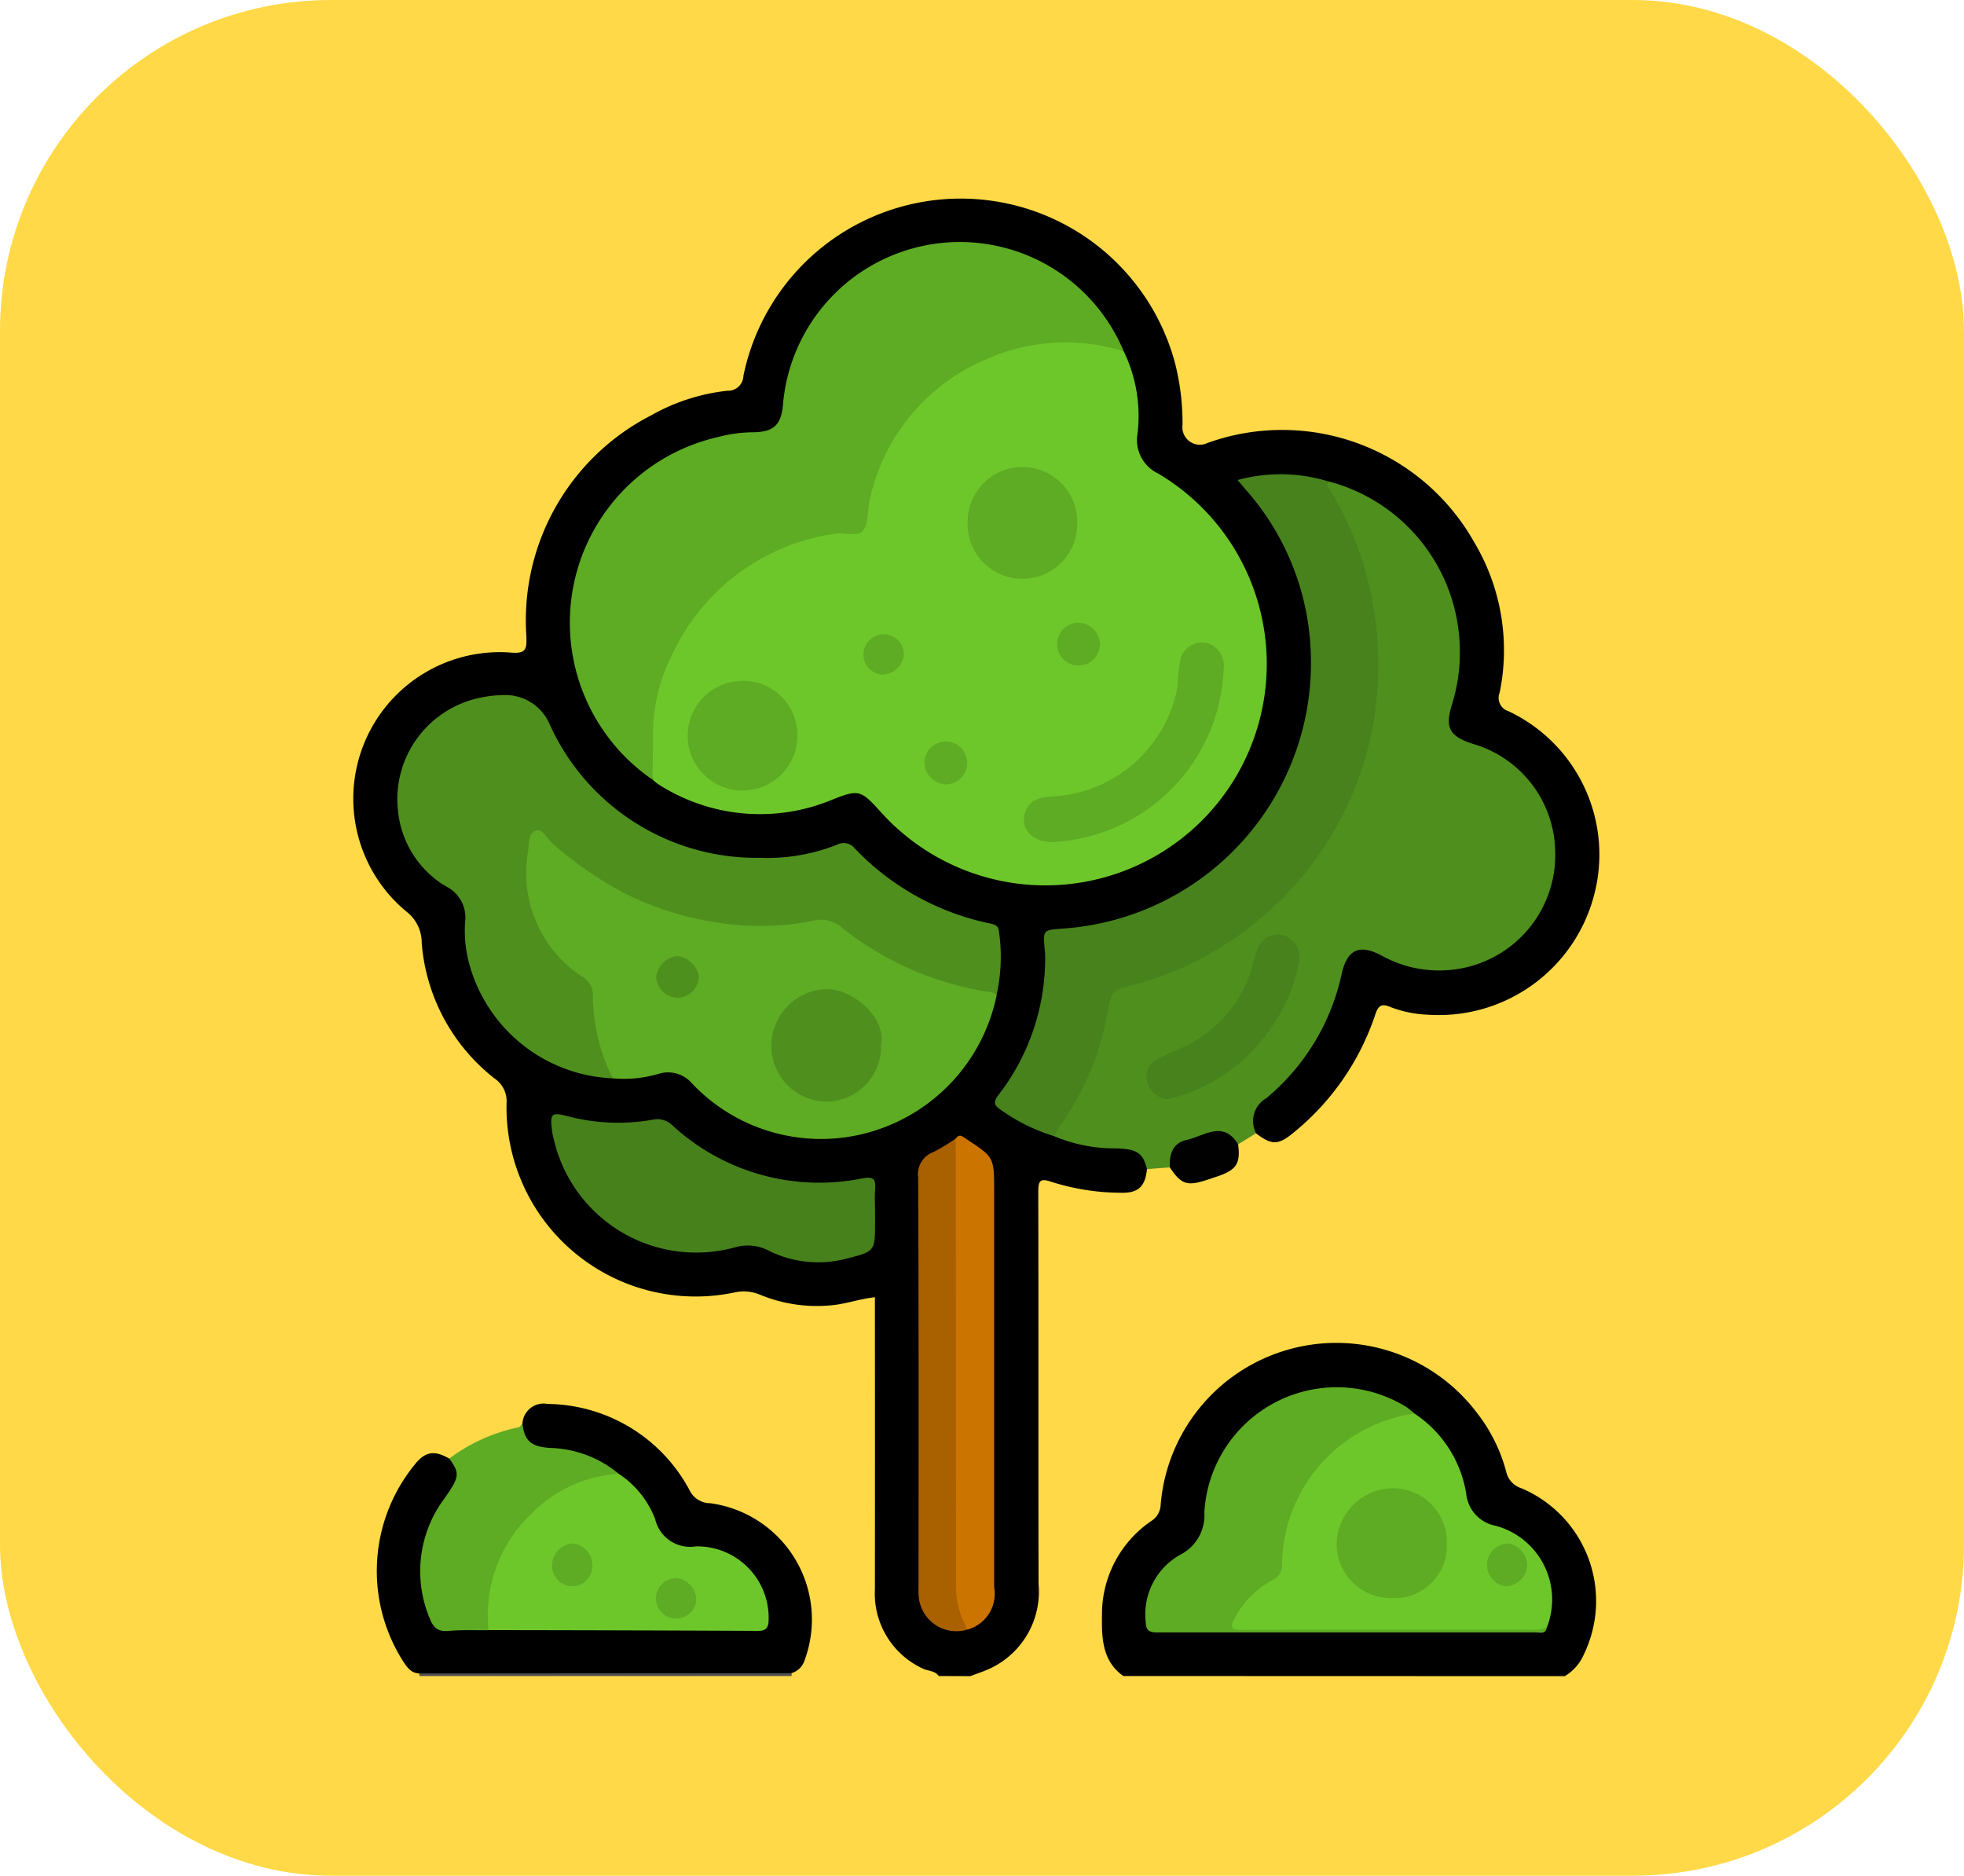 <svg xmlns="http://www.w3.org/2000/svg" xmlns:xlink="http://www.w3.org/1999/xlink" width="89" height="85" viewBox="0 0 89 85">
  <defs>
    <clipPath id="clip-path">
      <rect id="Rectangle_45270" data-name="Rectangle 45270" width="56.466" height="66.951" fill="none"/>
    </clipPath>
  </defs>
  <g id="_15" data-name="15" transform="translate(-698 -4457)">
    <g id="Group_165391" data-name="Group 165391" transform="translate(698 4457)">
      <rect id="Rectangle_40797" data-name="Rectangle 40797" width="89" height="85" rx="15" fill="#ffd947"/>
    </g>
    <g id="Group_174960" data-name="Group 174960" transform="translate(714 4466)">
      <g id="Group_174960-2" data-name="Group 174960" clip-path="url(#clip-path)">
        <path id="Path_182853" data-name="Path 182853" d="M26.539,66.951c-.179-.256-.5-.221-.739-.346a3.742,3.742,0,0,1-2.153-3.588q.006-6.242,0-12.484v-.747c-.669.071-1.263.288-1.89.356a6.742,6.742,0,0,1-3.321-.473,1.925,1.925,0,0,0-1.19-.092A8.568,8.568,0,0,1,6.955,41a1.245,1.245,0,0,0-.545-1.128,8.653,8.653,0,0,1-3.3-6.141,1.775,1.775,0,0,0-.692-1.421A6.64,6.64,0,0,1,7.11,20.569c.765.076.759-.178.742-.762a10.432,10.432,0,0,1,5.654-9.984,8.962,8.962,0,0,1,3.45-1.115.7.7,0,0,0,.733-.681,10.053,10.053,0,0,1,19.563-.555,11.027,11.027,0,0,1,.335,2.778.793.793,0,0,0,1.135.822,9.99,9.99,0,0,1,12.092,4.515,9.544,9.544,0,0,1,1.144,6.8.631.631,0,0,0,.406.844,7.183,7.183,0,0,1,3.855,8.4,7.274,7.274,0,0,1-7.5,5.352A5.306,5.306,0,0,1,47,36.632c-.393-.165-.54-.071-.676.337a11.61,11.61,0,0,1-3.694,5.348c-.7.582-.994.589-1.716.038a.879.879,0,0,1-.046-1.263,8.753,8.753,0,0,1,.956-.983,9.568,9.568,0,0,0,2.741-4.815,2.994,2.994,0,0,1,.26-.806,1.2,1.2,0,0,1,1.35-.541,4.56,4.56,0,0,1,.781.332,5.08,5.08,0,1,0,3.99-9.329c-.122-.048-.247-.086-.37-.13a1.316,1.316,0,0,1-.988-1.859,13.619,13.619,0,0,0,.324-1.661,7.816,7.816,0,0,0-5.277-8.175c-.166-.052-.327-.12-.49-.182a8.345,8.345,0,0,0-3.169-.2c-.146.013-.334,0-.4.159s.107.263.2.375A12.178,12.178,0,0,1,40.2,29.506a11.758,11.758,0,0,1-8.1,3.746c-.371.022-.689.01-.631.561a9.7,9.7,0,0,1-1.667,6.311c-.572.906-.585.9.339,1.47a8.816,8.816,0,0,0,1.729.765,8.507,8.507,0,0,0,2.69.487,1.957,1.957,0,0,1,1.008.238c.335.2.612.446.406.9-.072.78-.4,1.089-1.167,1.067a10.486,10.486,0,0,1-3.146-.49c-.515-.179-.613-.073-.612.451.016,5.922,0,11.844.014,17.766a3.842,3.842,0,0,1-2.133,3.8c-.305.153-.638.253-.959.378Z" transform="translate(0 0)"/>
        <path id="Path_182854" data-name="Path 182854" d="M59.847,105.077c-.991-.7-.981-1.8-.968-2.813a5.107,5.107,0,0,1,2.239-4.215.909.909,0,0,0,.421-.742A7.988,7.988,0,0,1,75.9,93.189,7.4,7.4,0,0,1,77.192,95.8a1.019,1.019,0,0,0,.686.765,5.547,5.547,0,0,1,2.844,7.518,2.126,2.126,0,0,1-.872,1Z" transform="translate(-24.942 -38.126)"/>
        <path id="Path_182855" data-name="Path 182855" d="M22.067,115.776l0,.13H5.2a.162.162,0,0,0-.018-.116,1.032,1.032,0,0,1,.852-.224q7.587-.01,15.174,0a1.1,1.1,0,0,1,.859.211" transform="translate(-2.195 -48.955)" fill="#4f4f4f"/>
        <path id="Path_182856" data-name="Path 182856" d="M59.311,53.4c-.178-.731-.448-.927-1.448-.946A6.982,6.982,0,0,1,55.1,51.9c-.108-.35.145-.575.305-.819a12.434,12.434,0,0,0,1.959-5.006,1.2,1.2,0,0,1,1-1.112A14.915,14.915,0,0,0,69.433,32.877a14.9,14.9,0,0,0-1.886-10.051c-.193-.33-.182-.336-.021-.6a7.976,7.976,0,0,1,5.96,7.574,7.825,7.825,0,0,1-.365,2.568c-.317,1.035-.092,1.411.937,1.75A5.166,5.166,0,0,1,77.809,39a5.228,5.228,0,0,1-4.553,5.346,5.351,5.351,0,0,1-3.323-.633c-1-.527-1.548-.279-1.8.829a10.076,10.076,0,0,1-3.417,5.64,1.191,1.191,0,0,0-.463,1.586l-.81.5a1.849,1.849,0,0,0-1.609-.285c-.71.254-1.306.533-1.485,1.333l-1.035.078" transform="translate(-23.333 -9.415)" fill="#4e8f1e"/>
        <path id="Path_182857" data-name="Path 182857" d="M20.661,106.967l-16.885.013c-.35-.015-.531-.266-.7-.52a7.623,7.623,0,0,1,.585-9.039c.432-.5.841-.552,1.489-.176a.829.829,0,0,1,.371,1.194,7.961,7.961,0,0,1-.564.873,5.447,5.447,0,0,0-.628,4.848.854.854,0,0,0,.962.672c.563-.025,1.127-.008,1.69-.009,3.833-.014,7.666,0,11.5-.007.959,0,1.1-.2.816-1.137a2.94,2.94,0,0,0-2.934-2.252,1.888,1.888,0,0,1-2.072-1.39A5.25,5.25,0,0,0,12.766,98.1a5.036,5.036,0,0,0-2.842-1.157,2.875,2.875,0,0,1-.89-.163.851.851,0,0,1-.569-1.129A.957.957,0,0,1,9.6,94.767a7.377,7.377,0,0,1,6.428,3.893,1.046,1.046,0,0,0,.949.606,5.317,5.317,0,0,1,4.266,7.135.881.881,0,0,1-.586.565" transform="translate(-0.789 -40.146)"/>
        <path id="Path_182858" data-name="Path 182858" d="M8.379,105.673c-.609.007-1.22-.022-1.824.034-.5.047-.7-.19-.854-.6a5.505,5.505,0,0,1,.661-5.38c.7-.99.733-1.15.237-1.832a7.93,7.93,0,0,1,3.14-1.416c.066-.011.118-.115.176-.175.089.8.4,1.062,1.285,1.111a5.06,5.06,0,0,1,3.078,1.172c-.254.247-.6.222-.908.306a6.355,6.355,0,0,0-4.7,4.747,4.67,4.67,0,0,0-.121,1.226,1.056,1.056,0,0,1-.173.8" transform="translate(-2.24 -40.799)" fill="#5eab24"/>
        <path id="Path_182859" data-name="Path 182859" d="M64.215,74.962c-.036-.591.123-1.111.755-1.247.786-.167,1.654-.922,2.339.2.105.85-.064,1.134-.855,1.422-.183.066-.369.123-.554.185-.9.3-1.172.212-1.685-.559" transform="translate(-27.201 -31.057)" fill="#010101"/>
        <path id="Path_182860" data-name="Path 182860" d="M44.743,11.576a6.713,6.713,0,0,1,.625,3.741,1.679,1.679,0,0,0,.94,1.8,10.031,10.031,0,1,1-12.432,15.49c-.074-.08-.148-.16-.22-.241-.823-.911-.96-.929-2.081-.488a8.517,8.517,0,0,1-7.931-.689,2.341,2.341,0,0,1-.25-.205,6.813,6.813,0,0,1-.078-3.037A9.771,9.771,0,0,1,31.544,19.7c.419-.072.936.133,1.242-.233.263-.315.172-.793.259-1.195a9.308,9.308,0,0,1,10.813-7.077,1.645,1.645,0,0,1,.884.384" transform="translate(-9.821 -4.656)" fill="#6dc72a"/>
        <path id="Path_182861" data-name="Path 182861" d="M42.128,8.375a8.808,8.808,0,0,0-6.283.383,8.938,8.938,0,0,0-5.237,6.4c-.1.437-.033.971-.266,1.307-.252.365-.815.1-1.236.167a9.63,9.63,0,0,0-7.413,5.428,8.1,8.1,0,0,0-.9,3.764c.012.653-.012,1.306-.019,1.96a8.627,8.627,0,0,1,2.965-15.524,6.513,6.513,0,0,1,1.61-.218c.918-.013,1.255-.335,1.337-1.236A8.043,8.043,0,0,1,42.128,8.375" transform="translate(-7.206 -1.454)" fill="#5eab24"/>
        <path id="Path_182862" data-name="Path 182862" d="M13.231,56.407a7.046,7.046,0,0,1-6.539-5.335,5.761,5.761,0,0,1-.15-1.75,1.567,1.567,0,0,0-.855-1.608,4.481,4.481,0,0,1-2.155-3.195,4.7,4.7,0,0,1,3.731-5.367,4.688,4.688,0,0,1,.9-.106,2.186,2.186,0,0,1,2.222,1.34,10.278,10.278,0,0,0,9.495,6.028A8.684,8.684,0,0,0,23.4,45.82a.636.636,0,0,1,.8.167,11.737,11.737,0,0,0,6.058,3.387c.214.047.451.076.473.361a7.884,7.884,0,0,1-.107,2.9,6.587,6.587,0,0,1-2.664-.531A14.087,14.087,0,0,1,23.6,49.791a1.689,1.689,0,0,0-1.4-.337,13.479,13.479,0,0,1-11.443-3.281,1.364,1.364,0,0,0-.2-.164c-.26-.147-.45-.581-.724-.472-.341.135-.281.6-.312.931a5.325,5.325,0,0,0,2.284,5.1,1.47,1.47,0,0,1,.7,1.227,8.85,8.85,0,0,0,.6,2.926.927.927,0,0,1,.124.688" transform="translate(-1.466 -16.541)" fill="#4e8f1e"/>
        <path id="Path_182863" data-name="Path 182863" d="M17.506,60.906a8.509,8.509,0,0,1-.9-3.688.97.97,0,0,0-.523-.945,5.611,5.611,0,0,1-2.436-5.516c.084-.373,0-.923.342-1.067s.553.38.821.6a17.059,17.059,0,0,0,3.258,2.243,13.964,13.964,0,0,0,4.256,1.323,12.238,12.238,0,0,0,4.391-.119,1.462,1.462,0,0,1,1.237.386,14.114,14.114,0,0,0,6.737,2.885c.076.01.145.082.217.125a8.149,8.149,0,0,1-6.574,6.4,8.041,8.041,0,0,1-7.235-2.4,1.43,1.43,0,0,0-1.526-.426,5.543,5.543,0,0,1-2.06.2" transform="translate(-5.741 -21.04)" fill="#5eab24"/>
        <path id="Path_182864" data-name="Path 182864" d="M65.571,21.988c-.15.2.04.314.118.45a15.119,15.119,0,0,1,2.12,7.021A14.912,14.912,0,0,1,66.425,36.7a15.064,15.064,0,0,1-6.013,6.578,14.679,14.679,0,0,1-4.09,1.64c-.6.144-.652.542-.742,1.049a12.8,12.8,0,0,1-2.21,5.3,3.761,3.761,0,0,0-.22.4,8.413,8.413,0,0,1-2.439-1.207c-.311-.206-.315-.363-.084-.665a10.108,10.108,0,0,0,2.113-6.112,3.409,3.409,0,0,0-.01-.391c-.1-1.016-.093-.962.883-1.039A12.063,12.063,0,0,0,64.758,29.4a11.727,11.727,0,0,0-2.885-6.983c-.113-.13-.224-.262-.414-.485a7.416,7.416,0,0,1,4.112.061" transform="translate(-21.378 -9.179)" fill="#47821c"/>
        <path id="Path_182865" data-name="Path 182865" d="M30.254,76.494v.392c0,1.3.005,1.323-1.278,1.645a5.026,5.026,0,0,1-3.549-.361,2.059,2.059,0,0,0-1.516-.148,6.62,6.62,0,0,1-8.216-4.9,2.894,2.894,0,0,1-.068-.318c-.114-.867-.061-.922.757-.707a9.013,9.013,0,0,0,3.812.139.972.972,0,0,1,.881.265,9.822,9.822,0,0,0,8.588,2.4c.5-.089.629,0,.594.478-.027.368-.005.74-.005,1.11" transform="translate(-6.601 -30.499)" fill="#47811c"/>
        <path id="Path_182866" data-name="Path 182866" d="M46.667,96.152a1.713,1.713,0,0,1-2.211-1.474c-.021-.216-.01-.435-.01-.653,0-6.123.011-12.246-.018-18.368a1.068,1.068,0,0,1,.7-1.146,9.184,9.184,0,0,0,1-.606c.318.323.221.736.222,1.116q.01,9.019,0,18.037a7.515,7.515,0,0,0,.315,2.709.521.521,0,0,1,0,.384" transform="translate(-18.821 -31.308)" fill="#a96100"/>
        <path id="Path_182867" data-name="Path 182867" d="M47.916,96.056a3.916,3.916,0,0,1-.525-2.116q0-10.065-.014-20.13c.175-.248.323-.086.488.022,1.256.824,1.256.823,1.256,2.362q0,8.973,0,17.946a1.682,1.682,0,0,1-1.2,1.916" transform="translate(-20.07 -31.213)" fill="#cb7400"/>
        <path id="Path_182868" data-name="Path 182868" d="M77.269,95.452a5.378,5.378,0,0,1,2.343,3.62,1.644,1.644,0,0,0,1.326,1.463,3.459,3.459,0,0,1,2.337,4.59c-.123.266-.366.191-.572.191q-6.667.005-13.334,0c-.524,0-.62-.143-.394-.623a3.855,3.855,0,0,1,1.5-1.685,1.187,1.187,0,0,0,.616-1.06,7.17,7.17,0,0,1,5.293-6.5,1.1,1.1,0,0,1,.885,0" transform="translate(-29.171 -40.395)" fill="#6dc72a"/>
        <path id="Path_182869" data-name="Path 182869" d="M74.5,94.641a6.989,6.989,0,0,0-6,6.794.746.746,0,0,1-.461.764,4.191,4.191,0,0,0-1.7,1.746c-.159.282-.21.506.281.5q6.658-.021,13.316-.006a1,1,0,0,0,.562-.13c-.032.348-.3.251-.5.251q-8.589,0-17.178,0c-.368,0-.486-.12-.5-.481a3.1,3.1,0,0,1,1.551-3.032,2,2,0,0,0,1.108-1.927,6.01,6.01,0,0,1,9.163-4.771,3.83,3.83,0,0,1,.35.286" transform="translate(-26.403 -39.585)" fill="#5eab24"/>
        <path id="Path_182870" data-name="Path 182870" d="M63.382,65.31a1.014,1.014,0,0,1-.98-.791.883.883,0,0,1,.493-1.038c.441-.232.916-.4,1.359-.629a5.746,5.746,0,0,0,2.958-3.7c.053-.187.094-.38.163-.561a1.011,1.011,0,0,1,1.161-.719,1.058,1.058,0,0,1,.744,1.276,7.9,7.9,0,0,1-1.513,3.286A7.755,7.755,0,0,1,63.775,65.2c-.144.042-.289.082-.393.112" transform="translate(-26.423 -24.505)" fill="#47821c"/>
        <path id="Path_182871" data-name="Path 182871" d="M10.631,107.351a6.339,6.339,0,0,1,1.965-5.3,6.034,6.034,0,0,1,3.935-1.787,4.282,4.282,0,0,1,1.65,2.054,1.625,1.625,0,0,0,1.843,1.235,3.238,3.238,0,0,1,3.3,3.318c-.009.341-.088.512-.477.511q-6.106-.029-12.213-.035" transform="translate(-4.492 -42.477)" fill="#6dc72a"/>
        <path id="Path_182872" data-name="Path 182872" d="M54.015,43.944c-.921,0-1.5-.661-1.186-1.429.242-.588.842-.62,1.331-.644A6.08,6.08,0,0,0,59.7,36.914a9.67,9.67,0,0,1,.115-1.163,1.022,1.022,0,0,1,1.242-.827,1.08,1.08,0,0,1,.737,1.164,8.162,8.162,0,0,1-7.783,7.855" transform="translate(-22.343 -14.785)" fill="#5eab24"/>
        <path id="Path_182873" data-name="Path 182873" d="M31.277,40.479a2.485,2.485,0,1,1-2.465-2.564,2.455,2.455,0,0,1,2.465,2.564" transform="translate(-11.145 -16.061)" fill="#5eab24"/>
        <path id="Path_182874" data-name="Path 182874" d="M53.283,23.7a2.483,2.483,0,1,1-4.965-.087,2.484,2.484,0,1,1,4.965.087" transform="translate(-20.469 -8.934)" fill="#5eab24"/>
        <path id="Path_182875" data-name="Path 182875" d="M40.89,36.085a.917.917,0,1,1,.988-.917,1.006,1.006,0,0,1-.988.917" transform="translate(-16.916 -14.511)" fill="#5eac24"/>
        <path id="Path_182876" data-name="Path 182876" d="M45.815,44.705a1.013,1.013,0,0,1-.9-1,.971.971,0,1,1,.9,1" transform="translate(-19.026 -18.163)" fill="#5eac24"/>
        <path id="Path_182877" data-name="Path 182877" d="M56.347,33.347a.984.984,0,0,1,.946.958.97.97,0,1,1-.946-.958" transform="translate(-23.45 -14.127)" fill="#5eac24"/>
        <path id="Path_182878" data-name="Path 182878" d="M37.856,64.666a2.488,2.488,0,0,1-2.517,2.582,2.527,2.527,0,0,1-2.452-2.538A2.577,2.577,0,0,1,35.4,62.152c1.114-.008,2.7,1.234,2.458,2.514" transform="translate(-13.932 -26.329)" fill="#4e8f1e"/>
        <path id="Path_182879" data-name="Path 182879" d="M24.827,61.447a1.013,1.013,0,0,1-1-.92,1.069,1.069,0,0,1,.964-.971,1.143,1.143,0,0,1,.975.905,1,1,0,0,1-.937.986" transform="translate(-10.093 -25.23)" fill="#4e901e"/>
        <path id="Path_182880" data-name="Path 182880" d="M79.819,106.376a2.458,2.458,0,0,1-2.49-2.442,2.569,2.569,0,0,1,2.507-2.535,2.438,2.438,0,0,1,2.485,2.514,2.374,2.374,0,0,1-2.5,2.463" transform="translate(-32.758 -42.956)" fill="#5eab24"/>
        <path id="Path_182881" data-name="Path 182881" d="M90.969,106.731a1,1,0,0,1-.987.942.974.974,0,0,1,.122-1.938,1.025,1.025,0,0,1,.865,1" transform="translate(-37.762 -44.792)" fill="#5eac24"/>
        <path id="Path_182882" data-name="Path 182882" d="M25.644,109.465a.917.917,0,1,1-.9-1.006,1.012,1.012,0,0,1,.9,1.006" transform="translate(-10.088 -45.946)" fill="#5eac24"/>
        <path id="Path_182883" data-name="Path 182883" d="M17.481,106.739a.916.916,0,1,1-1.828-.066,1.013,1.013,0,0,1,.923-.938,1,1,0,0,1,.9,1" transform="translate(-6.631 -44.793)" fill="#5eac24"/>
      </g>
    </g>
  </g>
</svg>
